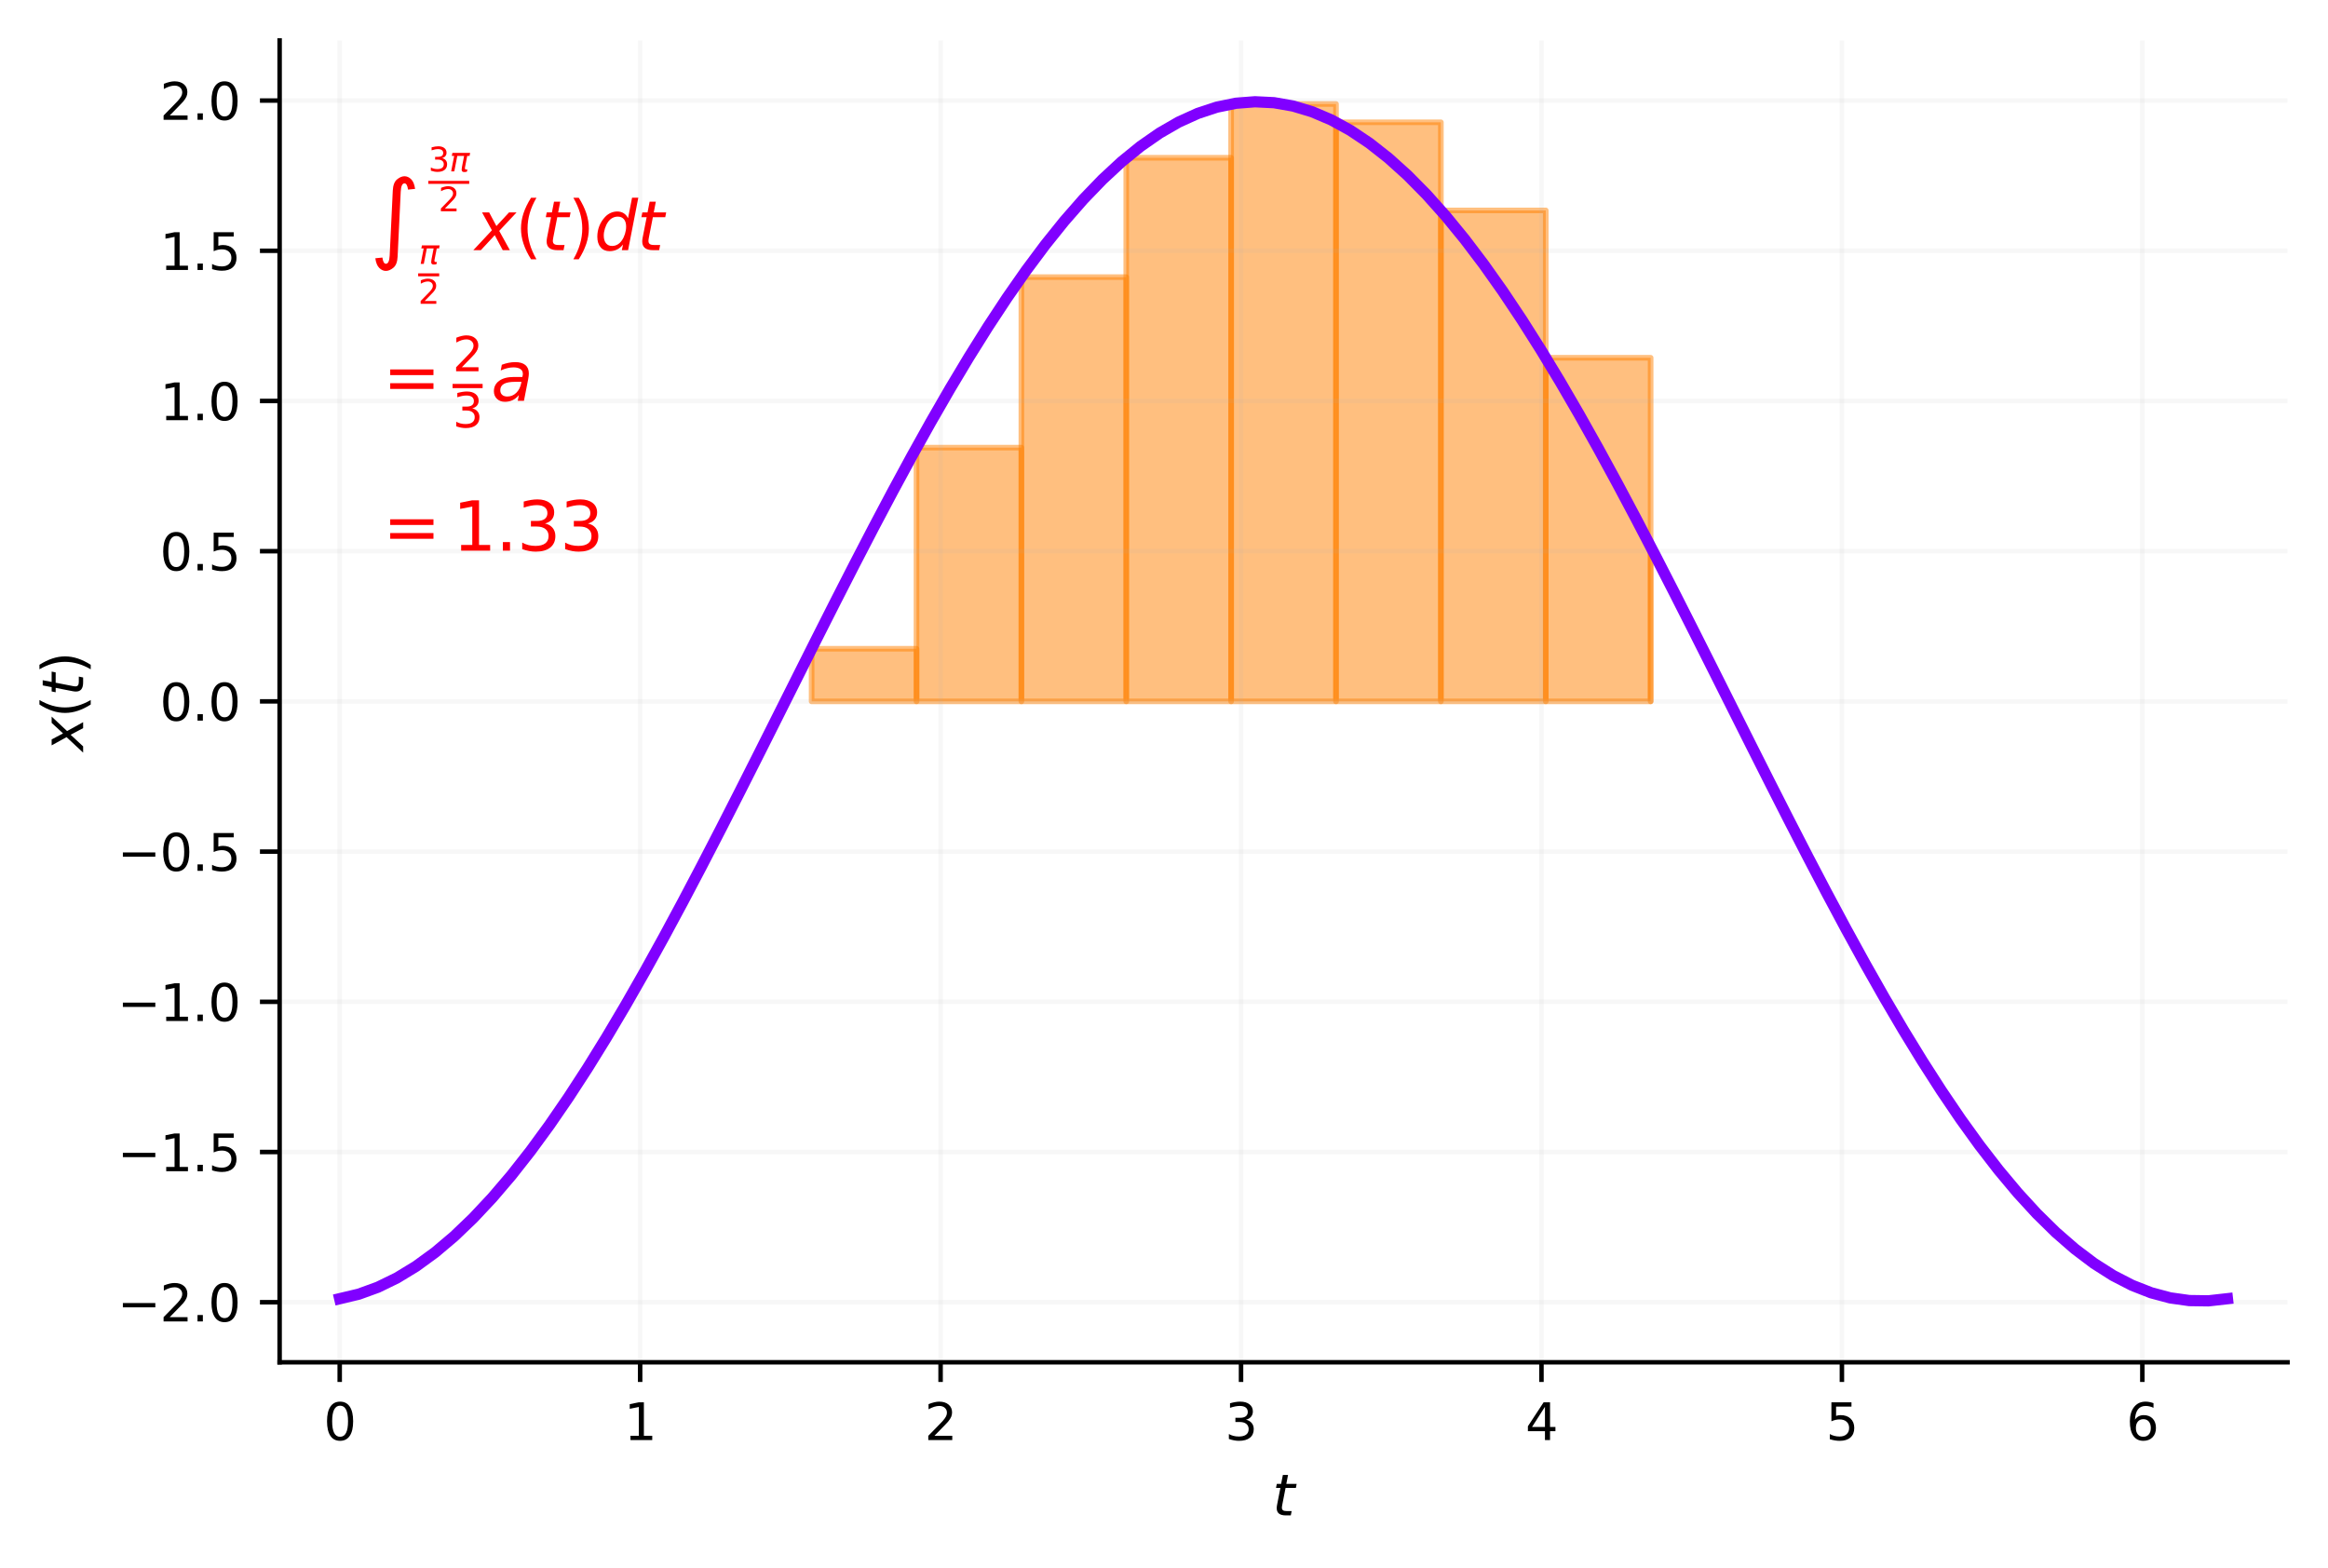 <?xml version="1.0" encoding="utf-8" standalone="no"?>
<!DOCTYPE svg PUBLIC "-//W3C//DTD SVG 1.1//EN"
  "http://www.w3.org/Graphics/SVG/1.1/DTD/svg11.dtd">
<svg xmlns:xlink="http://www.w3.org/1999/xlink" width="414.053pt" height="278.905pt" viewBox="0 0 414.053 278.905" xmlns="http://www.w3.org/2000/svg" version="1.1"><defs> 
         </defs>
 <defs>
  <style type="text/css">*{stroke-linejoin: round; stroke-linecap: butt}</style>
 </defs>
 <g id="figure_1">
  <g id="patch_1">
   <path d="M 0 278.905 
L 414.053 278.905 
L 414.053 0 
L 0 0 
L 0 278.905 
z
" style="fill: none"/>
  </g>
  <g id="axes_1">
   <g id="patch_2">
    <path d="M 49.733 242.317 
L 406.853 242.317 
L 406.853 7.2 
L 49.733 7.2 
L 49.733 242.317 
z
" style="fill: none"/>
   </g>
   <g id="patch_3">
    <path d="M 144.356 124.758 
L 163.009 124.758 
L 163.009 115.393 
L 144.356 115.393 
z
" clip-path="url(#p87c70614ec)" style="fill: #ff8000; opacity: 0.5; stroke: #ff8000; stroke-linejoin: miter"/>
   </g>
   <g id="patch_4">
    <path d="M 163.009 124.758 
L 181.661 124.758 
L 181.661 79.619 
L 163.009 79.619 
z
" clip-path="url(#p87c70614ec)" style="fill: #ff8000; opacity: 0.5; stroke: #ff8000; stroke-linejoin: miter"/>
   </g>
   <g id="patch_5">
    <path d="M 181.661 124.758 
L 200.314 124.758 
L 200.314 49.29 
L 181.661 49.29 
z
" clip-path="url(#p87c70614ec)" style="fill: #ff8000; opacity: 0.5; stroke: #ff8000; stroke-linejoin: miter"/>
   </g>
   <g id="patch_6">
    <path d="M 200.314 124.758 
L 218.966 124.758 
L 218.966 28.063 
L 200.314 28.063 
z
" clip-path="url(#p87c70614ec)" style="fill: #ff8000; opacity: 0.5; stroke: #ff8000; stroke-linejoin: miter"/>
   </g>
   <g id="patch_7">
    <path d="M 218.966 124.758 
L 237.619 124.758 
L 237.619 18.499 
L 218.966 18.499 
z
" clip-path="url(#p87c70614ec)" style="fill: #ff8000; opacity: 0.5; stroke: #ff8000; stroke-linejoin: miter"/>
   </g>
   <g id="patch_8">
    <path d="M 237.619 124.758 
L 256.271 124.758 
L 256.271 21.752 
L 237.619 21.752 
z
" clip-path="url(#p87c70614ec)" style="fill: #ff8000; opacity: 0.5; stroke: #ff8000; stroke-linejoin: miter"/>
   </g>
   <g id="patch_9">
    <path d="M 256.271 124.758 
L 274.924 124.758 
L 274.924 37.429 
L 256.271 37.429 
z
" clip-path="url(#p87c70614ec)" style="fill: #ff8000; opacity: 0.5; stroke: #ff8000; stroke-linejoin: miter"/>
   </g>
   <g id="patch_10">
    <path d="M 274.924 124.758 
L 293.577 124.758 
L 293.577 63.639 
L 274.924 63.639 
z
" clip-path="url(#p87c70614ec)" style="fill: #ff8000; opacity: 0.5; stroke: #ff8000; stroke-linejoin: miter"/>
   </g>
   <g id="patch_11">
    <path d="M 293.577 124.758 
L 293.577 124.758 
L 293.577 97.221 
L 293.577 97.221 
z
" clip-path="url(#p87c70614ec)" style="fill: #ff8000; opacity: 0.5; stroke: #ff8000; stroke-linejoin: miter"/>
   </g>
   <g class="axis">
    <g id="xtick_1">
     <g id="line2d_1">
      <path d="M 60.42 242.317 
L 60.42 7.2 
" clip-path="url(#p87c70614ec)" style="fill: none; stroke: #b0b0b0; stroke-opacity: 0.1; stroke-width: 0.8; stroke-linecap: square"/>
     </g>
     <g id="line2d_2">
      <defs>
       <path id="ma4dddb21aa" d="M 0 0 
L 0 3.5 
" style="stroke: currentColor; stroke-width: 0.8"/>
      </defs>
      <g>
       <use xlink:href="#ma4dddb21aa" x="60.42" y="242.317" style="stroke: currentColor; stroke-width: 0.8"/>
      </g>
     </g>
     <g id="text_1" class="text">
      <!-- 0 -->
      <g transform="translate(57.557 256.155) scale(0.09 -0.09)">
       <defs>
        <path id="DejaVuSans-30" d="M 2034 4250 
Q 1547 4250 1301 3770 
Q 1056 3291 1056 2328 
Q 1056 1369 1301 889 
Q 1547 409 2034 409 
Q 2525 409 2770 889 
Q 3016 1369 3016 2328 
Q 3016 3291 2770 3770 
Q 2525 4250 2034 4250 
z
M 2034 4750 
Q 2819 4750 3233 4129 
Q 3647 3509 3647 2328 
Q 3647 1150 3233 529 
Q 2819 -91 2034 -91 
Q 1250 -91 836 529 
Q 422 1150 422 2328 
Q 422 3509 836 4129 
Q 1250 4750 2034 4750 
z
" transform="scale(0.016)"/>
       </defs>
       <use xlink:href="#DejaVuSans-30"/>
      </g>
     </g>
    </g>
    <g id="xtick_2">
     <g id="line2d_3">
      <path d="M 113.855 242.317 
L 113.855 7.2 
" clip-path="url(#p87c70614ec)" style="fill: none; stroke: #b0b0b0; stroke-opacity: 0.1; stroke-width: 0.8; stroke-linecap: square"/>
     </g>
     <g id="line2d_4">
      <g>
       <use xlink:href="#ma4dddb21aa" x="113.855" y="242.317" style="stroke: currentColor; stroke-width: 0.8"/>
      </g>
     </g>
     <g id="text_2" class="text">
      <!-- 1 -->
      <g transform="translate(110.992 256.155) scale(0.09 -0.09)">
       <defs>
        <path id="DejaVuSans-31" d="M 794 531 
L 1825 531 
L 1825 4091 
L 703 3866 
L 703 4441 
L 1819 4666 
L 2450 4666 
L 2450 531 
L 3481 531 
L 3481 0 
L 794 0 
L 794 531 
z
" transform="scale(0.016)"/>
       </defs>
       <use xlink:href="#DejaVuSans-31"/>
      </g>
     </g>
    </g>
    <g id="xtick_3">
     <g id="line2d_5">
      <path d="M 167.291 242.317 
L 167.291 7.2 
" clip-path="url(#p87c70614ec)" style="fill: none; stroke: #b0b0b0; stroke-opacity: 0.1; stroke-width: 0.8; stroke-linecap: square"/>
     </g>
     <g id="line2d_6">
      <g>
       <use xlink:href="#ma4dddb21aa" x="167.291" y="242.317" style="stroke: currentColor; stroke-width: 0.8"/>
      </g>
     </g>
     <g id="text_3" class="text">
      <!-- 2 -->
      <g transform="translate(164.428 256.155) scale(0.09 -0.09)">
       <defs>
        <path id="DejaVuSans-32" d="M 1228 531 
L 3431 531 
L 3431 0 
L 469 0 
L 469 531 
Q 828 903 1448 1529 
Q 2069 2156 2228 2338 
Q 2531 2678 2651 2914 
Q 2772 3150 2772 3378 
Q 2772 3750 2511 3984 
Q 2250 4219 1831 4219 
Q 1534 4219 1204 4116 
Q 875 4013 500 3803 
L 500 4441 
Q 881 4594 1212 4672 
Q 1544 4750 1819 4750 
Q 2544 4750 2975 4387 
Q 3406 4025 3406 3419 
Q 3406 3131 3298 2873 
Q 3191 2616 2906 2266 
Q 2828 2175 2409 1742 
Q 1991 1309 1228 531 
z
" transform="scale(0.016)"/>
       </defs>
       <use xlink:href="#DejaVuSans-32"/>
      </g>
     </g>
    </g>
    <g id="xtick_4">
     <g id="line2d_7">
      <path d="M 220.727 242.317 
L 220.727 7.2 
" clip-path="url(#p87c70614ec)" style="fill: none; stroke: #b0b0b0; stroke-opacity: 0.1; stroke-width: 0.8; stroke-linecap: square"/>
     </g>
     <g id="line2d_8">
      <g>
       <use xlink:href="#ma4dddb21aa" x="220.727" y="242.317" style="stroke: currentColor; stroke-width: 0.8"/>
      </g>
     </g>
     <g id="text_4" class="text">
      <!-- 3 -->
      <g transform="translate(217.863 256.155) scale(0.09 -0.09)">
       <defs>
        <path id="DejaVuSans-33" d="M 2597 2516 
Q 3050 2419 3304 2112 
Q 3559 1806 3559 1356 
Q 3559 666 3084 287 
Q 2609 -91 1734 -91 
Q 1441 -91 1130 -33 
Q 819 25 488 141 
L 488 750 
Q 750 597 1062 519 
Q 1375 441 1716 441 
Q 2309 441 2620 675 
Q 2931 909 2931 1356 
Q 2931 1769 2642 2001 
Q 2353 2234 1838 2234 
L 1294 2234 
L 1294 2753 
L 1863 2753 
Q 2328 2753 2575 2939 
Q 2822 3125 2822 3475 
Q 2822 3834 2567 4026 
Q 2313 4219 1838 4219 
Q 1578 4219 1281 4162 
Q 984 4106 628 3988 
L 628 4550 
Q 988 4650 1302 4700 
Q 1616 4750 1894 4750 
Q 2613 4750 3031 4423 
Q 3450 4097 3450 3541 
Q 3450 3153 3228 2886 
Q 3006 2619 2597 2516 
z
" transform="scale(0.016)"/>
       </defs>
       <use xlink:href="#DejaVuSans-33"/>
      </g>
     </g>
    </g>
    <g id="xtick_5">
     <g id="line2d_9">
      <path d="M 274.162 242.317 
L 274.162 7.2 
" clip-path="url(#p87c70614ec)" style="fill: none; stroke: #b0b0b0; stroke-opacity: 0.1; stroke-width: 0.8; stroke-linecap: square"/>
     </g>
     <g id="line2d_10">
      <g>
       <use xlink:href="#ma4dddb21aa" x="274.162" y="242.317" style="stroke: currentColor; stroke-width: 0.8"/>
      </g>
     </g>
     <g id="text_5" class="text">
      <!-- 4 -->
      <g transform="translate(271.299 256.155) scale(0.09 -0.09)">
       <defs>
        <path id="DejaVuSans-34" d="M 2419 4116 
L 825 1625 
L 2419 1625 
L 2419 4116 
z
M 2253 4666 
L 3047 4666 
L 3047 1625 
L 3713 1625 
L 3713 1100 
L 3047 1100 
L 3047 0 
L 2419 0 
L 2419 1100 
L 313 1100 
L 313 1709 
L 2253 4666 
z
" transform="scale(0.016)"/>
       </defs>
       <use xlink:href="#DejaVuSans-34"/>
      </g>
     </g>
    </g>
    <g id="xtick_6">
     <g id="line2d_11">
      <path d="M 327.598 242.317 
L 327.598 7.2 
" clip-path="url(#p87c70614ec)" style="fill: none; stroke: #b0b0b0; stroke-opacity: 0.1; stroke-width: 0.8; stroke-linecap: square"/>
     </g>
     <g id="line2d_12">
      <g>
       <use xlink:href="#ma4dddb21aa" x="327.598" y="242.317" style="stroke: currentColor; stroke-width: 0.8"/>
      </g>
     </g>
     <g id="text_6" class="text">
      <!-- 5 -->
      <g transform="translate(324.735 256.155) scale(0.09 -0.09)">
       <defs>
        <path id="DejaVuSans-35" d="M 691 4666 
L 3169 4666 
L 3169 4134 
L 1269 4134 
L 1269 2991 
Q 1406 3038 1543 3061 
Q 1681 3084 1819 3084 
Q 2600 3084 3056 2656 
Q 3513 2228 3513 1497 
Q 3513 744 3044 326 
Q 2575 -91 1722 -91 
Q 1428 -91 1123 -41 
Q 819 9 494 109 
L 494 744 
Q 775 591 1075 516 
Q 1375 441 1709 441 
Q 2250 441 2565 725 
Q 2881 1009 2881 1497 
Q 2881 1984 2565 2268 
Q 2250 2553 1709 2553 
Q 1456 2553 1204 2497 
Q 953 2441 691 2322 
L 691 4666 
z
" transform="scale(0.016)"/>
       </defs>
       <use xlink:href="#DejaVuSans-35"/>
      </g>
     </g>
    </g>
    <g id="xtick_7">
     <g id="line2d_13">
      <path d="M 381.033 242.317 
L 381.033 7.2 
" clip-path="url(#p87c70614ec)" style="fill: none; stroke: #b0b0b0; stroke-opacity: 0.1; stroke-width: 0.8; stroke-linecap: square"/>
     </g>
     <g id="line2d_14">
      <g>
       <use xlink:href="#ma4dddb21aa" x="381.033" y="242.317" style="stroke: currentColor; stroke-width: 0.8"/>
      </g>
     </g>
     <g id="text_7" class="text">
      <!-- 6 -->
      <g transform="translate(378.17 256.155) scale(0.09 -0.09)">
       <defs>
        <path id="DejaVuSans-36" d="M 2113 2584 
Q 1688 2584 1439 2293 
Q 1191 2003 1191 1497 
Q 1191 994 1439 701 
Q 1688 409 2113 409 
Q 2538 409 2786 701 
Q 3034 994 3034 1497 
Q 3034 2003 2786 2293 
Q 2538 2584 2113 2584 
z
M 3366 4563 
L 3366 3988 
Q 3128 4100 2886 4159 
Q 2644 4219 2406 4219 
Q 1781 4219 1451 3797 
Q 1122 3375 1075 2522 
Q 1259 2794 1537 2939 
Q 1816 3084 2150 3084 
Q 2853 3084 3261 2657 
Q 3669 2231 3669 1497 
Q 3669 778 3244 343 
Q 2819 -91 2113 -91 
Q 1303 -91 875 529 
Q 447 1150 447 2328 
Q 447 3434 972 4092 
Q 1497 4750 2381 4750 
Q 2619 4750 2861 4703 
Q 3103 4656 3366 4563 
z
" transform="scale(0.016)"/>
       </defs>
       <use xlink:href="#DejaVuSans-36"/>
      </g>
     </g>
    </g>
    <g id="text_8" class="text">
     <!-- $t$ -->
     <g transform="translate(226.293 269.625) scale(0.1 -0.1)">
      <defs>
       <path id="DejaVuSans-Oblique-74" d="M 2706 3500 
L 2619 3053 
L 1472 3053 
L 1100 1153 
Q 1081 1047 1072 975 
Q 1063 903 1063 863 
Q 1063 663 1183 572 
Q 1303 481 1569 481 
L 2150 481 
L 2053 0 
L 1503 0 
Q 991 0 739 200 
Q 488 400 488 806 
Q 488 878 497 964 
Q 506 1050 525 1153 
L 897 3053 
L 409 3053 
L 500 3500 
L 978 3500 
L 1172 4494 
L 1747 4494 
L 1556 3500 
L 2706 3500 
z
" transform="scale(0.016)"/>
      </defs>
      <use xlink:href="#DejaVuSans-Oblique-74" transform="translate(0 0.781)"/>
     </g>
    </g>
   </g>
   <g class="axis">
    <g id="ytick_1">
     <g id="line2d_15">
      <path d="M 49.733 231.63 
L 406.853 231.63 
" clip-path="url(#p87c70614ec)" style="fill: none; stroke: #b0b0b0; stroke-opacity: 0.1; stroke-width: 0.8; stroke-linecap: square"/>
     </g>
     <g id="line2d_16">
      <defs>
       <path id="m0a36fda50b" d="M 0 0 
L -3.5 0 
" style="stroke: currentColor; stroke-width: 0.8"/>
      </defs>
      <g>
       <use xlink:href="#m0a36fda50b" x="49.733" y="231.63" style="stroke: currentColor; stroke-width: 0.8"/>
      </g>
     </g>
     <g id="text_9" class="text">
      <!-- −2.0 -->
      <g transform="translate(20.878 235.049) scale(0.09 -0.09)">
       <defs>
        <path id="DejaVuSans-2212" d="M 678 2272 
L 4684 2272 
L 4684 1741 
L 678 1741 
L 678 2272 
z
" transform="scale(0.016)"/>
        <path id="DejaVuSans-2e" d="M 684 794 
L 1344 794 
L 1344 0 
L 684 0 
L 684 794 
z
" transform="scale(0.016)"/>
       </defs>
       <use xlink:href="#DejaVuSans-2212"/>
       <use xlink:href="#DejaVuSans-32" transform="translate(83.789 0)"/>
       <use xlink:href="#DejaVuSans-2e" transform="translate(147.412 0)"/>
       <use xlink:href="#DejaVuSans-30" transform="translate(179.199 0)"/>
      </g>
     </g>
    </g>
    <g id="ytick_2">
     <g id="line2d_17">
      <path d="M 49.733 204.912 
L 406.853 204.912 
" clip-path="url(#p87c70614ec)" style="fill: none; stroke: #b0b0b0; stroke-opacity: 0.1; stroke-width: 0.8; stroke-linecap: square"/>
     </g>
     <g id="line2d_18">
      <g>
       <use xlink:href="#m0a36fda50b" x="49.733" y="204.912" style="stroke: currentColor; stroke-width: 0.8"/>
      </g>
     </g>
     <g id="text_10" class="text">
      <!-- −1.5 -->
      <g transform="translate(20.878 208.331) scale(0.09 -0.09)">
       <use xlink:href="#DejaVuSans-2212"/>
       <use xlink:href="#DejaVuSans-31" transform="translate(83.789 0)"/>
       <use xlink:href="#DejaVuSans-2e" transform="translate(147.412 0)"/>
       <use xlink:href="#DejaVuSans-35" transform="translate(179.199 0)"/>
      </g>
     </g>
    </g>
    <g id="ytick_3">
     <g id="line2d_19">
      <path d="M 49.733 178.194 
L 406.853 178.194 
" clip-path="url(#p87c70614ec)" style="fill: none; stroke: #b0b0b0; stroke-opacity: 0.1; stroke-width: 0.8; stroke-linecap: square"/>
     </g>
     <g id="line2d_20">
      <g>
       <use xlink:href="#m0a36fda50b" x="49.733" y="178.194" style="stroke: currentColor; stroke-width: 0.8"/>
      </g>
     </g>
     <g id="text_11" class="text">
      <!-- −1.0 -->
      <g transform="translate(20.878 181.613) scale(0.09 -0.09)">
       <use xlink:href="#DejaVuSans-2212"/>
       <use xlink:href="#DejaVuSans-31" transform="translate(83.789 0)"/>
       <use xlink:href="#DejaVuSans-2e" transform="translate(147.412 0)"/>
       <use xlink:href="#DejaVuSans-30" transform="translate(179.199 0)"/>
      </g>
     </g>
    </g>
    <g id="ytick_4">
     <g id="line2d_21">
      <path d="M 49.733 151.476 
L 406.853 151.476 
" clip-path="url(#p87c70614ec)" style="fill: none; stroke: #b0b0b0; stroke-opacity: 0.1; stroke-width: 0.8; stroke-linecap: square"/>
     </g>
     <g id="line2d_22">
      <g>
       <use xlink:href="#m0a36fda50b" x="49.733" y="151.476" style="stroke: currentColor; stroke-width: 0.8"/>
      </g>
     </g>
     <g id="text_12" class="text">
      <!-- −0.5 -->
      <g transform="translate(20.878 154.895) scale(0.09 -0.09)">
       <use xlink:href="#DejaVuSans-2212"/>
       <use xlink:href="#DejaVuSans-30" transform="translate(83.789 0)"/>
       <use xlink:href="#DejaVuSans-2e" transform="translate(147.412 0)"/>
       <use xlink:href="#DejaVuSans-35" transform="translate(179.199 0)"/>
      </g>
     </g>
    </g>
    <g id="ytick_5">
     <g id="line2d_23">
      <path d="M 49.733 124.758 
L 406.853 124.758 
" clip-path="url(#p87c70614ec)" style="fill: none; stroke: #b0b0b0; stroke-opacity: 0.1; stroke-width: 0.8; stroke-linecap: square"/>
     </g>
     <g id="line2d_24">
      <g>
       <use xlink:href="#m0a36fda50b" x="49.733" y="124.758" style="stroke: currentColor; stroke-width: 0.8"/>
      </g>
     </g>
     <g id="text_13" class="text">
      <!-- 0.0 -->
      <g transform="translate(28.42 128.178) scale(0.09 -0.09)">
       <use xlink:href="#DejaVuSans-30"/>
       <use xlink:href="#DejaVuSans-2e" transform="translate(63.623 0)"/>
       <use xlink:href="#DejaVuSans-30" transform="translate(95.41 0)"/>
      </g>
     </g>
    </g>
    <g id="ytick_6">
     <g id="line2d_25">
      <path d="M 49.733 98.041 
L 406.853 98.041 
" clip-path="url(#p87c70614ec)" style="fill: none; stroke: #b0b0b0; stroke-opacity: 0.1; stroke-width: 0.8; stroke-linecap: square"/>
     </g>
     <g id="line2d_26">
      <g>
       <use xlink:href="#m0a36fda50b" x="49.733" y="98.041" style="stroke: currentColor; stroke-width: 0.8"/>
      </g>
     </g>
     <g id="text_14" class="text">
      <!-- 0.5 -->
      <g transform="translate(28.42 101.46) scale(0.09 -0.09)">
       <use xlink:href="#DejaVuSans-30"/>
       <use xlink:href="#DejaVuSans-2e" transform="translate(63.623 0)"/>
       <use xlink:href="#DejaVuSans-35" transform="translate(95.41 0)"/>
      </g>
     </g>
    </g>
    <g id="ytick_7">
     <g id="line2d_27">
      <path d="M 49.733 71.323 
L 406.853 71.323 
" clip-path="url(#p87c70614ec)" style="fill: none; stroke: #b0b0b0; stroke-opacity: 0.1; stroke-width: 0.8; stroke-linecap: square"/>
     </g>
     <g id="line2d_28">
      <g>
       <use xlink:href="#m0a36fda50b" x="49.733" y="71.323" style="stroke: currentColor; stroke-width: 0.8"/>
      </g>
     </g>
     <g id="text_15" class="text">
      <!-- 1.0 -->
      <g transform="translate(28.42 74.742) scale(0.09 -0.09)">
       <use xlink:href="#DejaVuSans-31"/>
       <use xlink:href="#DejaVuSans-2e" transform="translate(63.623 0)"/>
       <use xlink:href="#DejaVuSans-30" transform="translate(95.41 0)"/>
      </g>
     </g>
    </g>
    <g id="ytick_8">
     <g id="line2d_29">
      <path d="M 49.733 44.605 
L 406.853 44.605 
" clip-path="url(#p87c70614ec)" style="fill: none; stroke: #b0b0b0; stroke-opacity: 0.1; stroke-width: 0.8; stroke-linecap: square"/>
     </g>
     <g id="line2d_30">
      <g>
       <use xlink:href="#m0a36fda50b" x="49.733" y="44.605" style="stroke: currentColor; stroke-width: 0.8"/>
      </g>
     </g>
     <g id="text_16" class="text">
      <!-- 1.5 -->
      <g transform="translate(28.42 48.024) scale(0.09 -0.09)">
       <use xlink:href="#DejaVuSans-31"/>
       <use xlink:href="#DejaVuSans-2e" transform="translate(63.623 0)"/>
       <use xlink:href="#DejaVuSans-35" transform="translate(95.41 0)"/>
      </g>
     </g>
    </g>
    <g id="ytick_9">
     <g id="line2d_31">
      <path d="M 49.733 17.887 
L 406.853 17.887 
" clip-path="url(#p87c70614ec)" style="fill: none; stroke: #b0b0b0; stroke-opacity: 0.1; stroke-width: 0.8; stroke-linecap: square"/>
     </g>
     <g id="line2d_32">
      <g>
       <use xlink:href="#m0a36fda50b" x="49.733" y="17.887" style="stroke: currentColor; stroke-width: 0.8"/>
      </g>
     </g>
     <g id="text_17" class="text">
      <!-- 2.0 -->
      <g transform="translate(28.42 21.306) scale(0.09 -0.09)">
       <use xlink:href="#DejaVuSans-32"/>
       <use xlink:href="#DejaVuSans-2e" transform="translate(63.623 0)"/>
       <use xlink:href="#DejaVuSans-30" transform="translate(95.41 0)"/>
      </g>
     </g>
    </g>
    <g id="text_18" class="text">
     <!-- $x(t)$ -->
     <g transform="translate(14.798 133.608) rotate(-90) scale(0.1 -0.1)">
      <defs>
       <path id="DejaVuSans-Oblique-78" d="M 3841 3500 
L 2234 1784 
L 3219 0 
L 2559 0 
L 1819 1388 
L 531 0 
L -166 0 
L 1556 1844 
L 641 3500 
L 1300 3500 
L 1972 2234 
L 3144 3500 
L 3841 3500 
z
" transform="scale(0.016)"/>
       <path id="DejaVuSans-28" d="M 1984 4856 
Q 1566 4138 1362 3434 
Q 1159 2731 1159 2009 
Q 1159 1288 1364 580 
Q 1569 -128 1984 -844 
L 1484 -844 
Q 1016 -109 783 600 
Q 550 1309 550 2009 
Q 550 2706 781 3412 
Q 1013 4119 1484 4856 
L 1984 4856 
z
" transform="scale(0.016)"/>
       <path id="DejaVuSans-29" d="M 513 4856 
L 1013 4856 
Q 1481 4119 1714 3412 
Q 1947 2706 1947 2009 
Q 1947 1309 1714 600 
Q 1481 -109 1013 -844 
L 513 -844 
Q 928 -128 1133 580 
Q 1338 1288 1338 2009 
Q 1338 2731 1133 3434 
Q 928 4138 513 4856 
z
" transform="scale(0.016)"/>
      </defs>
      <use xlink:href="#DejaVuSans-Oblique-78" transform="translate(0 0.125)"/>
      <use xlink:href="#DejaVuSans-28" transform="translate(59.18 0.125)"/>
      <use xlink:href="#DejaVuSans-Oblique-74" transform="translate(98.193 0.125)"/>
      <use xlink:href="#DejaVuSans-29" transform="translate(137.402 0.125)"/>
     </g>
    </g>
   </g>
   <g id="line2d_33">
    <path d="M 60.42 231.005 
L 63.811 230.197 
L 67.203 228.965 
L 70.594 227.313 
L 73.985 225.248 
L 77.377 222.778 
L 80.768 219.913 
L 84.159 216.666 
L 87.551 213.048 
L 90.942 209.075 
L 94.333 204.763 
L 97.725 200.128 
L 101.116 195.19 
L 104.508 189.968 
L 107.899 184.483 
L 111.29 178.758 
L 114.682 172.816 
L 118.073 166.68 
L 121.464 160.376 
L 124.856 153.927 
L 128.247 147.362 
L 131.639 140.705 
L 135.03 133.985 
L 138.421 127.227 
L 141.813 120.459 
L 145.204 113.708 
L 148.595 107.002 
L 151.987 100.368 
L 155.378 93.831 
L 158.77 87.419 
L 162.161 81.158 
L 165.552 75.072 
L 168.944 69.186 
L 172.335 63.524 
L 175.726 58.109 
L 179.118 52.961 
L 182.509 48.103 
L 185.901 43.554 
L 189.292 39.332 
L 192.683 35.453 
L 196.075 31.935 
L 199.466 28.789 
L 202.857 26.031 
L 206.249 23.67 
L 209.64 21.716 
L 213.031 20.177 
L 216.423 19.059 
L 219.814 18.366 
L 223.206 18.102 
L 226.597 18.268 
L 229.988 18.862 
L 233.38 19.883 
L 236.771 21.326 
L 240.162 23.185 
L 243.554 25.454 
L 246.945 28.122 
L 250.337 31.18 
L 253.728 34.614 
L 257.119 38.411 
L 260.511 42.556 
L 263.902 47.032 
L 267.293 51.821 
L 270.685 56.904 
L 274.076 62.26 
L 277.468 67.867 
L 280.859 73.704 
L 284.25 79.746 
L 287.642 85.969 
L 291.033 92.349 
L 294.424 98.859 
L 297.816 105.473 
L 301.207 112.165 
L 304.599 118.908 
L 307.99 125.674 
L 311.381 132.437 
L 314.773 139.169 
L 318.164 145.842 
L 321.555 152.431 
L 324.947 158.909 
L 328.338 165.248 
L 331.729 171.425 
L 335.121 177.414 
L 338.512 183.191 
L 341.904 188.732 
L 345.295 194.016 
L 348.686 199.022 
L 352.078 203.728 
L 355.469 208.116 
L 358.86 212.168 
L 362.252 215.869 
L 365.643 219.202 
L 369.035 222.155 
L 372.426 224.717 
L 375.817 226.875 
L 379.209 228.623 
L 382.6 229.952 
L 385.991 230.857 
L 389.383 231.336 
L 392.774 231.385 
L 396.166 231.005 
" clip-path="url(#p87c70614ec)" style="fill: none; stroke: #8000ff; stroke-width: 2; stroke-linecap: square"/>
   </g>
   <g id="patch_12">
    <path d="M 49.733 242.317 
L 49.733 7.2 
" style="fill: none; stroke: currentColor; stroke-width: 0.8; stroke-linejoin: miter; stroke-linecap: square"/>
   </g>
   <g id="patch_13">
    <path d="M 49.733 242.317 
L 406.853 242.317 
" style="fill: none; stroke: currentColor; stroke-width: 0.8; stroke-linejoin: miter; stroke-linecap: square"/>
   </g>
   <g id="text_19" class="text">
    <!-- $\int_{\frac{\pi}{2}}^{\frac{3\pi}{2}} x(t) dt$ -->
    <g style="fill: #ff0001" transform="translate(65.763 44.605) scale(0.12 -0.12)">
     <defs>
      <path id="DejaVuSansDisplay-222b" d="M 2134 5525 
Q 2172 6263 2528 6556 
Q 2884 6850 3218 6850 
Q 3553 6850 3833 6575 
Q 4113 6300 4200 5678 
L 3544 5613 
Q 3469 6188 3219 6188 
Q 2906 6188 2869 5413 
L 2581 -597 
Q 2547 -1334 2187 -1628 
Q 1828 -1922 1497 -1922 
Q 1163 -1922 883 -1647 
Q 603 -1372 516 -750 
L 1172 -684 
Q 1247 -1259 1497 -1259 
Q 1809 -1259 1847 -488 
L 2134 5525 
z
" transform="scale(0.016)"/>
      <path id="DejaVuSans-Oblique-3c0" d="M 584 3500 
L 3938 3500 
L 3825 2925 
L 3384 2925 
L 2966 775 
Q 2922 550 2981 450 
Q 3038 353 3209 353 
Q 3256 353 3325 363 
Q 3397 369 3419 372 
L 3338 -44 
Q 3222 -84 3103 -103 
Q 2981 -122 2866 -122 
Q 2491 -122 2388 81 
Q 2284 288 2391 838 
L 2797 2925 
L 1506 2925 
L 938 0 
L 350 0 
L 919 2925 
L 472 2925 
L 584 3500 
z
" transform="scale(0.016)"/>
      <path id="DejaVuSans-Oblique-64" d="M 2675 525 
Q 2444 222 2128 65 
Q 1813 -91 1428 -91 
Q 903 -91 598 267 
Q 294 625 294 1247 
Q 294 1766 478 2236 
Q 663 2706 1013 3078 
Q 1244 3325 1534 3454 
Q 1825 3584 2144 3584 
Q 2481 3584 2739 3421 
Q 2997 3259 3138 2956 
L 3513 4863 
L 4091 4863 
L 3144 0 
L 2566 0 
L 2675 525 
z
M 891 1350 
Q 891 897 1095 644 
Q 1300 391 1663 391 
Q 1931 391 2161 520 
Q 2391 650 2566 903 
Q 2750 1166 2856 1509 
Q 2963 1853 2963 2188 
Q 2963 2622 2758 2865 
Q 2553 3109 2194 3109 
Q 1922 3109 1687 2981 
Q 1453 2853 1288 2613 
Q 1106 2353 998 2009 
Q 891 1666 891 1350 
z
" transform="scale(0.016)"/>
     </defs>
     <use xlink:href="#DejaVuSansDisplay-222b" transform="translate(0 0.885)"/>
     <use xlink:href="#DejaVuSans-33" transform="translate(86.744 117.633) scale(0.49)"/>
     <use xlink:href="#DejaVuSans-Oblique-3c0" transform="translate(117.919 117.633) scale(0.49)"/>
     <use xlink:href="#DejaVuSans-32" transform="translate(101.744 58.457) scale(0.49)"/>
     <use xlink:href="#DejaVuSans-Oblique-3c0" transform="translate(72.76 -19.43) scale(0.49)"/>
     <use xlink:href="#DejaVuSans-32" transform="translate(71.76 -78.606) scale(0.49)"/>
     <use xlink:href="#DejaVuSans-Oblique-78" transform="translate(156.17 0.885)"/>
     <use xlink:href="#DejaVuSans-28" transform="translate(215.35 0.885)"/>
     <use xlink:href="#DejaVuSans-Oblique-74" transform="translate(254.363 0.885)"/>
     <use xlink:href="#DejaVuSans-29" transform="translate(293.572 0.885)"/>
     <use xlink:href="#DejaVuSans-Oblique-64" transform="translate(332.586 0.885)"/>
     <use xlink:href="#DejaVuSans-Oblique-74" transform="translate(396.062 0.885)"/>
     <path d="M 86.744 99.199 
L 86.744 103.574 
L 147.42 103.574 
L 147.42 99.199 
L 86.744 99.199 
z
"/>
     <path d="M 71.76 -37.864 
L 71.76 -33.489 
L 102.935 -33.489 
L 102.935 -37.864 
L 71.76 -37.864 
z
"/>
    </g>
   </g>
   <g id="text_20" class="text">
    <!-- $= \frac{2}{3}a$ -->
    <g style="fill: #ff0001" transform="translate(65.763 71.323) scale(0.12 -0.12)">
     <defs>
      <path id="DejaVuSans-3d" d="M 678 2906 
L 4684 2906 
L 4684 2381 
L 678 2381 
L 678 2906 
z
M 678 1631 
L 4684 1631 
L 4684 1100 
L 678 1100 
L 678 1631 
z
" transform="scale(0.016)"/>
      <path id="DejaVuSans-Oblique-61" d="M 3438 1997 
L 3047 0 
L 2472 0 
L 2578 531 
Q 2325 219 2001 64 
Q 1678 -91 1281 -91 
Q 834 -91 548 182 
Q 263 456 263 884 
Q 263 1497 752 1853 
Q 1241 2209 2100 2209 
L 2900 2209 
L 2931 2363 
Q 2938 2388 2941 2417 
Q 2944 2447 2944 2509 
Q 2944 2788 2717 2942 
Q 2491 3097 2081 3097 
Q 1800 3097 1504 3025 
Q 1209 2953 897 2809 
L 997 3341 
Q 1322 3463 1633 3523 
Q 1944 3584 2234 3584 
Q 2853 3584 3176 3315 
Q 3500 3047 3500 2534 
Q 3500 2431 3484 2292 
Q 3469 2153 3438 1997 
z
M 2816 1759 
L 2241 1759 
Q 1534 1759 1195 1570 
Q 856 1381 856 984 
Q 856 709 1029 553 
Q 1203 397 1509 397 
Q 1978 397 2328 733 
Q 2678 1069 2791 1631 
L 2816 1759 
z
" transform="scale(0.016)"/>
     </defs>
     <use xlink:href="#DejaVuSans-3d" transform="translate(19.482 0.25)"/>
     <use xlink:href="#DejaVuSans-32" transform="translate(122.754 44.047) scale(0.7)"/>
     <use xlink:href="#DejaVuSans-33" transform="translate(122.754 -39.156) scale(0.7)"/>
     <use xlink:href="#DejaVuSans-Oblique-61" transform="translate(179.79 0.25)"/>
     <path d="M 122.754 19.047 
L 122.754 25.297 
L 167.29 25.297 
L 167.29 19.047 
L 122.754 19.047 
z
"/>
    </g>
   </g>
   <g id="text_21" class="text">
    <!-- $= 1.33$ -->
    <g style="fill: #ff0001" transform="translate(65.763 98.041) scale(0.12 -0.12)">
     <use xlink:href="#DejaVuSans-3d" transform="translate(19.482 0.781)"/>
     <use xlink:href="#DejaVuSans-31" transform="translate(122.754 0.781)"/>
     <use xlink:href="#DejaVuSans-2e" transform="translate(186.377 0.781)"/>
     <use xlink:href="#DejaVuSans-33" transform="translate(218.164 0.781)"/>
     <use xlink:href="#DejaVuSans-33" transform="translate(281.787 0.781)"/>
    </g>
   </g>
  </g>
 </g>
 <defs>
  <clipPath id="p87c70614ec">
   <rect x="49.733" y="7.2" width="357.12" height="235.117"/>
  </clipPath>
 </defs>
</svg>
